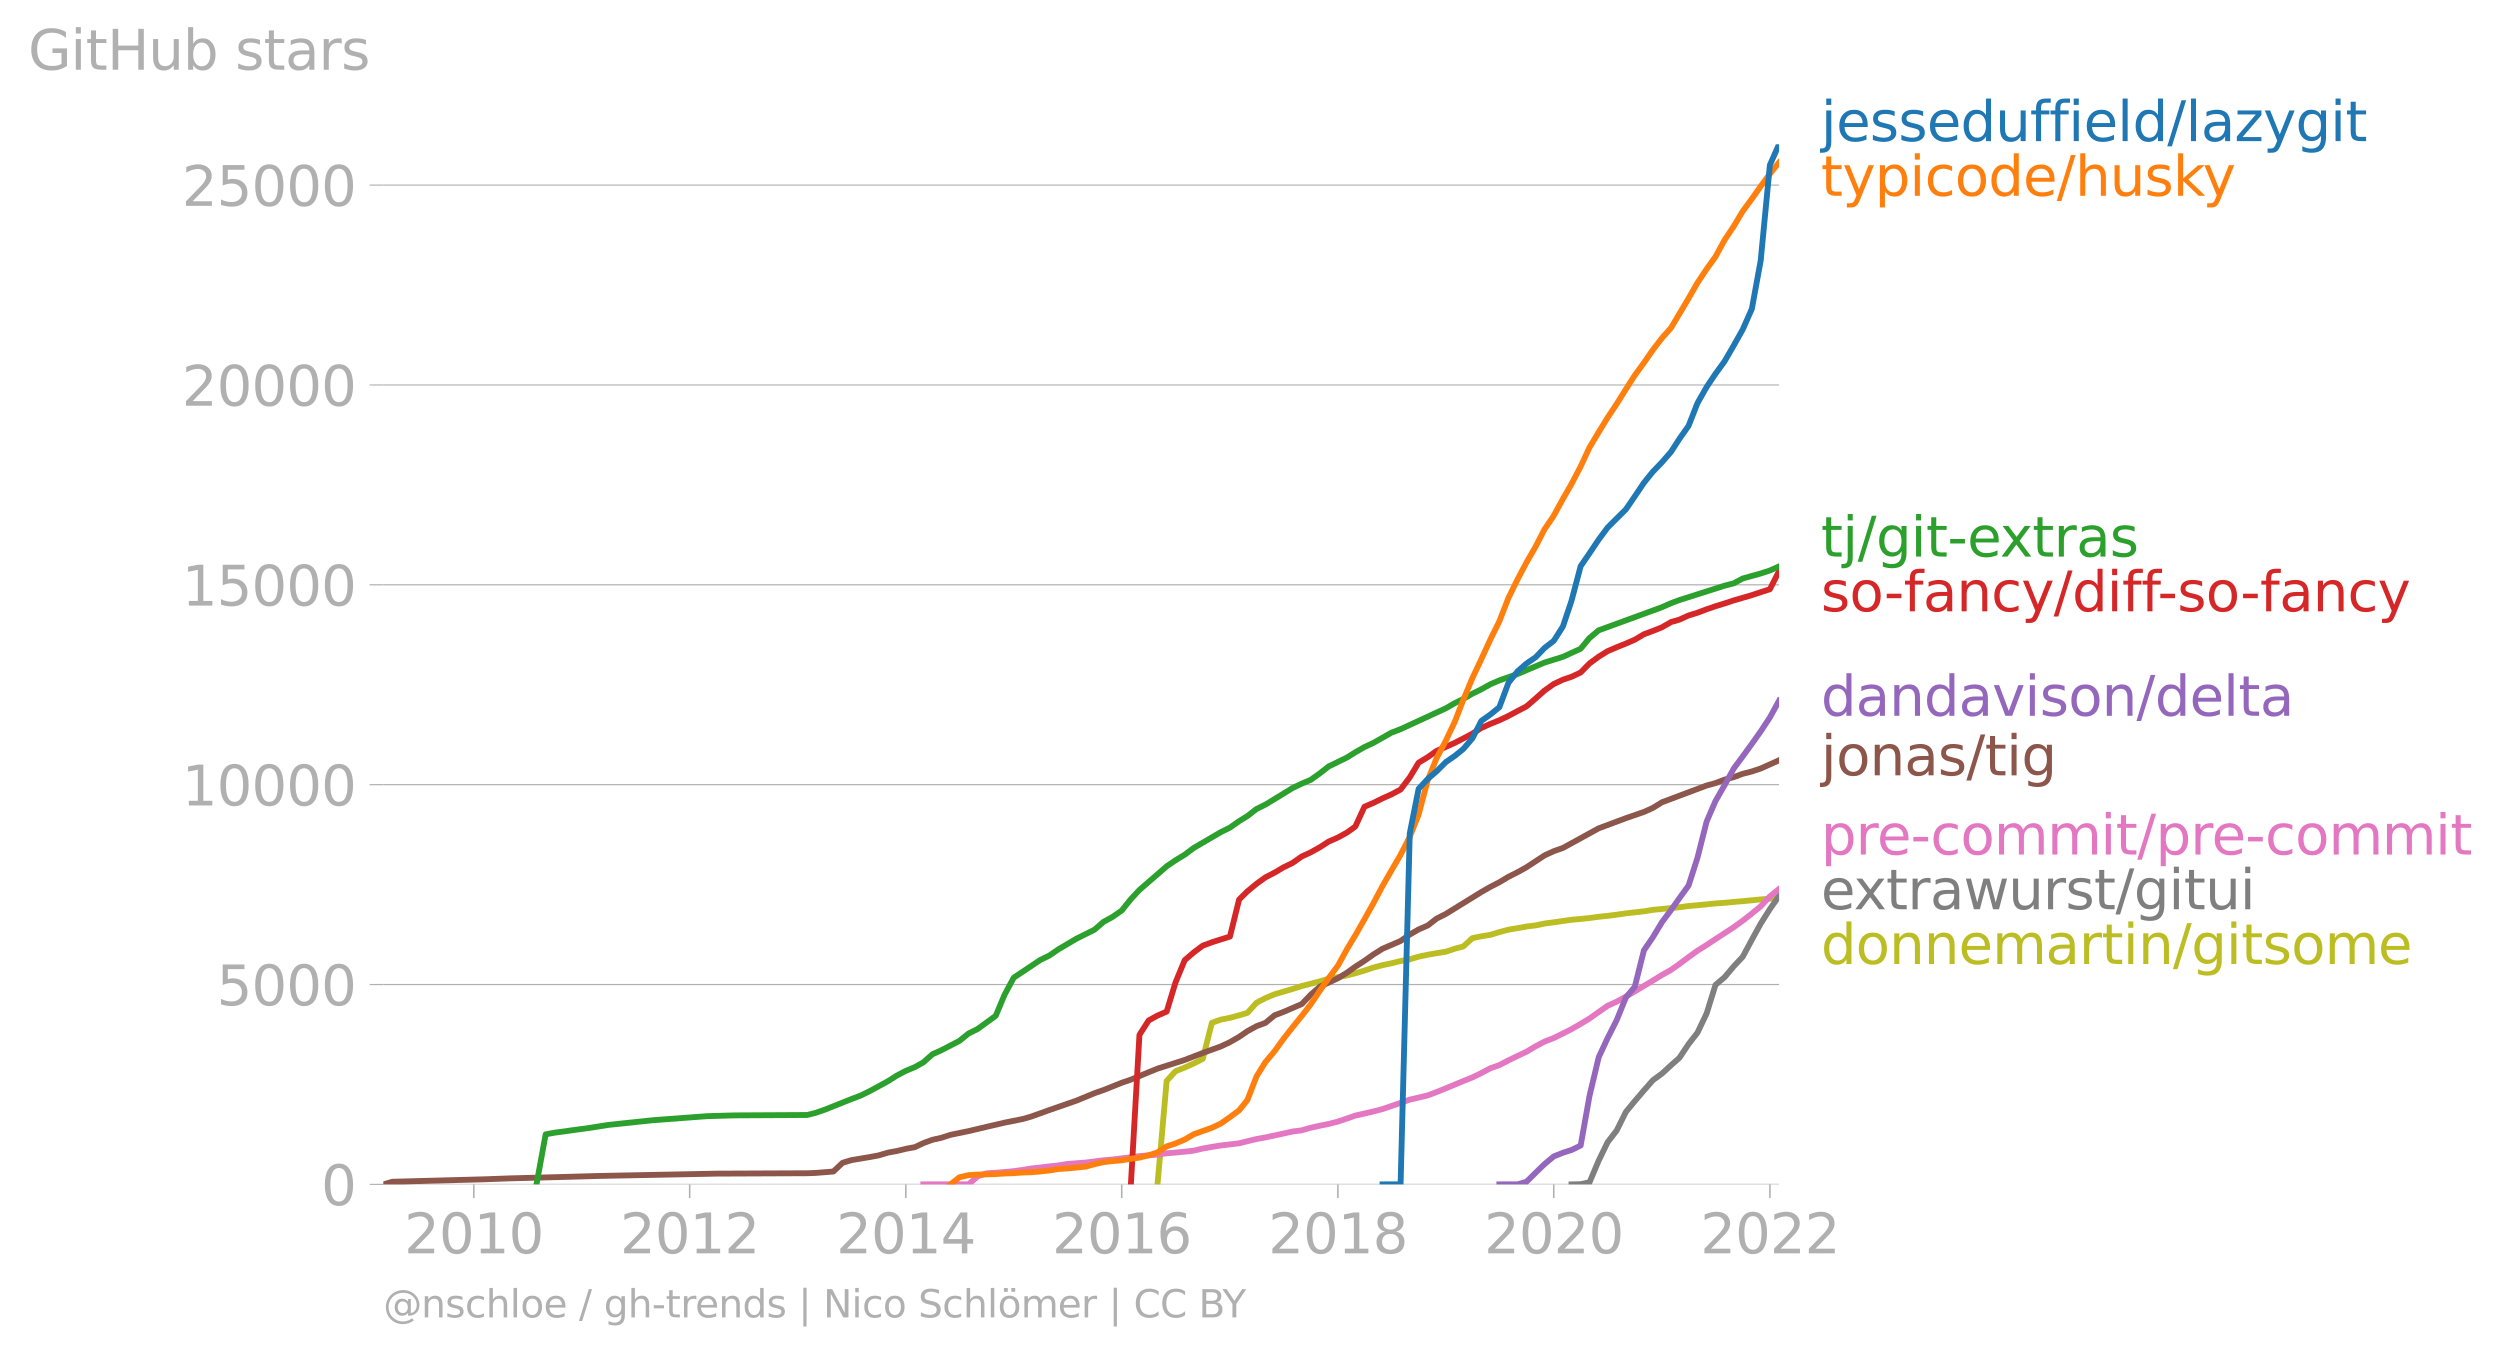<svg xmlns:xlink="http://www.w3.org/1999/xlink" width="852.855" height="462.078" viewBox="0 0 639.641 346.558" xmlns="http://www.w3.org/2000/svg"><defs><style>*{stroke-linejoin:round;stroke-linecap:butt}</style></defs><g id="figure_1"><path d="M0 346.558h639.641V0H0v346.558z" style="fill:none" id="patch_1"/><g id="axes_1"><path d="M98.073 303.031h357.12V36.919H98.073v266.112z" style="fill:none" id="patch_2"/><g id="matplotlib.axis_1"><g id="xtick_1"><g id="line2d_1"><defs><path id="m6254ea6c1c" d="M0 0v3.5" style="stroke:#b0b0b0;stroke-width:.4"/></defs><use xlink:href="#m6254ea6c1c" x="121.225" y="303.031" style="fill:#b0b0b0;stroke:#b0b0b0;stroke-width:.4"/></g><g style="fill:#b0b0b0" transform="matrix(.14 0 0 -.14 103.41 320.669)" id="text_1"><defs><path id="DejaVuSans-32" d="M1228 531h2203V0H469v531q359 372 979 998 621 627 780 809 303 340 423 576 121 236 121 464 0 372-261 606-261 235-680 235-297 0-627-103-329-103-704-313v638q381 153 712 231 332 78 607 78 725 0 1156-363 431-362 431-968 0-288-108-546-107-257-392-607-78-91-497-524-418-433-1181-1211z" transform="scale(.016)"/><path id="DejaVuSans-30" d="M2034 4250q-487 0-733-480-245-479-245-1442 0-959 245-1439 246-480 733-480 491 0 736 480 246 480 246 1439 0 963-246 1442-245 480-736 480zm0 500q785 0 1199-621 414-620 414-1801 0-1178-414-1799Q2819-91 2034-91q-784 0-1198 620-414 621-414 1799 0 1181 414 1801 414 621 1198 621z" transform="scale(.016)"/><path id="DejaVuSans-31" d="M794 531h1031v3560L703 3866v575l1116 225h631V531h1031V0H794v531z" transform="scale(.016)"/></defs><use xlink:href="#DejaVuSans-32"/><use xlink:href="#DejaVuSans-30" x="63.623"/><use xlink:href="#DejaVuSans-31" x="127.246"/><use xlink:href="#DejaVuSans-30" x="190.869"/></g></g><g id="xtick_2"><use xlink:href="#m6254ea6c1c" x="176.458" y="303.031" style="fill:#b0b0b0;stroke:#b0b0b0;stroke-width:.4" id="line2d_2"/><g style="fill:#b0b0b0" transform="matrix(.14 0 0 -.14 158.643 320.669)" id="text_2"><use xlink:href="#DejaVuSans-32"/><use xlink:href="#DejaVuSans-30" x="63.623"/><use xlink:href="#DejaVuSans-31" x="127.246"/><use xlink:href="#DejaVuSans-32" x="190.869"/></g></g><g id="xtick_3"><use xlink:href="#m6254ea6c1c" x="231.766" y="303.031" style="fill:#b0b0b0;stroke:#b0b0b0;stroke-width:.4" id="line2d_3"/><g style="fill:#b0b0b0" transform="matrix(.14 0 0 -.14 213.951 320.669)" id="text_3"><defs><path id="DejaVuSans-34" d="M2419 4116 825 1625h1594v2491zm-166 550h794V1625h666v-525h-666V0h-628v1100H313v609l1940 2957z" transform="scale(.016)"/></defs><use xlink:href="#DejaVuSans-32"/><use xlink:href="#DejaVuSans-30" x="63.623"/><use xlink:href="#DejaVuSans-31" x="127.246"/><use xlink:href="#DejaVuSans-34" x="190.869"/></g></g><g id="xtick_4"><use xlink:href="#m6254ea6c1c" x="286.999" y="303.031" style="fill:#b0b0b0;stroke:#b0b0b0;stroke-width:.4" id="line2d_4"/><g style="fill:#b0b0b0" transform="matrix(.14 0 0 -.14 269.184 320.669)" id="text_4"><defs><path id="DejaVuSans-36" d="M2113 2584q-425 0-674-291-248-290-248-796 0-503 248-796 249-292 674-292t673 292q248 293 248 796 0 506-248 796-248 291-673 291zm1253 1979v-575q-238 112-480 171-242 60-480 60-625 0-955-422-329-422-376-1275 184 272 462 417 279 145 613 145 703 0 1111-427 408-426 408-1160 0-719-425-1154Q2819-91 2113-91q-810 0-1238 620-428 621-428 1799 0 1106 525 1764t1409 658q238 0 480-47t505-140z" transform="scale(.016)"/></defs><use xlink:href="#DejaVuSans-32"/><use xlink:href="#DejaVuSans-30" x="63.623"/><use xlink:href="#DejaVuSans-31" x="127.246"/><use xlink:href="#DejaVuSans-36" x="190.869"/></g></g><g id="xtick_5"><use xlink:href="#m6254ea6c1c" x="342.307" y="303.031" style="fill:#b0b0b0;stroke:#b0b0b0;stroke-width:.4" id="line2d_5"/><g style="fill:#b0b0b0" transform="matrix(.14 0 0 -.14 324.492 320.669)" id="text_5"><defs><path id="DejaVuSans-38" d="M2034 2216q-450 0-708-241-257-241-257-662 0-422 257-663 258-241 708-241t709 242q260 243 260 662 0 421-258 662-257 241-711 241zm-631 268q-406 100-633 378-226 279-226 679 0 559 398 884 399 325 1092 325 697 0 1094-325t397-884q0-400-227-679-226-278-629-378 456-106 710-416 255-309 255-755 0-679-414-1042Q2806-91 2034-91q-771 0-1186 362-414 363-414 1042 0 446 256 755 257 310 713 416zm-231 997q0-362 226-565 227-203 636-203 407 0 636 203 230 203 230 565 0 363-230 566-229 203-636 203-409 0-636-203-226-203-226-566z" transform="scale(.016)"/></defs><use xlink:href="#DejaVuSans-32"/><use xlink:href="#DejaVuSans-30" x="63.623"/><use xlink:href="#DejaVuSans-31" x="127.246"/><use xlink:href="#DejaVuSans-38" x="190.869"/></g></g><g id="xtick_6"><use xlink:href="#m6254ea6c1c" x="397.539" y="303.031" style="fill:#b0b0b0;stroke:#b0b0b0;stroke-width:.4" id="line2d_6"/><g style="fill:#b0b0b0" transform="matrix(.14 0 0 -.14 379.724 320.669)" id="text_6"><use xlink:href="#DejaVuSans-32"/><use xlink:href="#DejaVuSans-30" x="63.623"/><use xlink:href="#DejaVuSans-32" x="127.246"/><use xlink:href="#DejaVuSans-30" x="190.869"/></g></g><g id="xtick_7"><use xlink:href="#m6254ea6c1c" x="452.848" y="303.031" style="fill:#b0b0b0;stroke:#b0b0b0;stroke-width:.4" id="line2d_7"/><g style="fill:#b0b0b0" transform="matrix(.14 0 0 -.14 435.033 320.669)" id="text_7"><use xlink:href="#DejaVuSans-32"/><use xlink:href="#DejaVuSans-30" x="63.623"/><use xlink:href="#DejaVuSans-32" x="127.246"/><use xlink:href="#DejaVuSans-32" x="190.869"/></g></g></g><g id="matplotlib.axis_2"><g id="ytick_1"><path d="M98.073 303.031h357.12" clip-path="url(#p6e84d891be)" style="fill:none;stroke:#b0b0b0;stroke-width:.3;stroke-linecap:square" id="line2d_8"/><g id="line2d_9"><defs><path id="md49cf63c6b" d="M0 0h-3.5" style="stroke:#b0b0b0;stroke-width:.3"/></defs><use xlink:href="#md49cf63c6b" x="98.073" y="303.031" style="fill:#b0b0b0;stroke:#b0b0b0;stroke-width:.3"/></g><use xlink:href="#DejaVuSans-30" style="fill:#b0b0b0" transform="matrix(.14 0 0 -.14 82.166 308.35)" id="text_8"/></g><g id="ytick_2"><path d="M98.073 251.897h357.12" clip-path="url(#p6e84d891be)" style="fill:none;stroke:#b0b0b0;stroke-width:.3;stroke-linecap:square" id="line2d_10"/><use xlink:href="#md49cf63c6b" x="98.073" y="251.897" style="fill:#b0b0b0;stroke:#b0b0b0;stroke-width:.3" id="line2d_11"/><g style="fill:#b0b0b0" transform="matrix(.14 0 0 -.14 55.443 257.216)" id="text_9"><defs><path id="DejaVuSans-35" d="M691 4666h2478v-532H1269V2991q137 47 274 70 138 23 276 23 781 0 1237-428 457-428 457-1159 0-753-469-1171Q2575-91 1722-91q-294 0-599 50Q819 9 494 109v635q281-153 581-228t634-75q541 0 856 284 316 284 316 772 0 487-316 771-315 285-856 285-253 0-505-56-251-56-513-175v2344z" transform="scale(.016)"/></defs><use xlink:href="#DejaVuSans-35"/><use xlink:href="#DejaVuSans-30" x="63.623"/><use xlink:href="#DejaVuSans-30" x="127.246"/><use xlink:href="#DejaVuSans-30" x="190.869"/></g></g><g id="ytick_3"><path d="M98.073 200.763h357.12" clip-path="url(#p6e84d891be)" style="fill:none;stroke:#b0b0b0;stroke-width:.3;stroke-linecap:square" id="line2d_12"/><use xlink:href="#md49cf63c6b" x="98.073" y="200.763" style="fill:#b0b0b0;stroke:#b0b0b0;stroke-width:.3" id="line2d_13"/><g style="fill:#b0b0b0" transform="matrix(.14 0 0 -.14 46.536 206.082)" id="text_10"><use xlink:href="#DejaVuSans-31"/><use xlink:href="#DejaVuSans-30" x="63.623"/><use xlink:href="#DejaVuSans-30" x="127.246"/><use xlink:href="#DejaVuSans-30" x="190.869"/><use xlink:href="#DejaVuSans-30" x="254.492"/></g></g><g id="ytick_4"><path d="M98.073 149.629h357.12" clip-path="url(#p6e84d891be)" style="fill:none;stroke:#b0b0b0;stroke-width:.3;stroke-linecap:square" id="line2d_14"/><use xlink:href="#md49cf63c6b" x="98.073" y="149.629" style="fill:#b0b0b0;stroke:#b0b0b0;stroke-width:.3" id="line2d_15"/><g style="fill:#b0b0b0" transform="matrix(.14 0 0 -.14 46.536 154.948)" id="text_11"><use xlink:href="#DejaVuSans-31"/><use xlink:href="#DejaVuSans-35" x="63.623"/><use xlink:href="#DejaVuSans-30" x="127.246"/><use xlink:href="#DejaVuSans-30" x="190.869"/><use xlink:href="#DejaVuSans-30" x="254.492"/></g></g><g id="ytick_5"><path d="M98.073 98.495h357.12" clip-path="url(#p6e84d891be)" style="fill:none;stroke:#b0b0b0;stroke-width:.3;stroke-linecap:square" id="line2d_16"/><use xlink:href="#md49cf63c6b" x="98.073" y="98.495" style="fill:#b0b0b0;stroke:#b0b0b0;stroke-width:.3" id="line2d_17"/><g style="fill:#b0b0b0" transform="matrix(.14 0 0 -.14 46.536 103.814)" id="text_12"><use xlink:href="#DejaVuSans-32"/><use xlink:href="#DejaVuSans-30" x="63.623"/><use xlink:href="#DejaVuSans-30" x="127.246"/><use xlink:href="#DejaVuSans-30" x="190.869"/><use xlink:href="#DejaVuSans-30" x="254.492"/></g></g><g id="ytick_6"><path d="M98.073 47.36h357.12" clip-path="url(#p6e84d891be)" style="fill:none;stroke:#b0b0b0;stroke-width:.3;stroke-linecap:square" id="line2d_18"/><use xlink:href="#md49cf63c6b" x="98.073" y="47.361" style="fill:#b0b0b0;stroke:#b0b0b0;stroke-width:.3" id="line2d_19"/><g style="fill:#b0b0b0" transform="matrix(.14 0 0 -.14 46.536 52.68)" id="text_13"><use xlink:href="#DejaVuSans-32"/><use xlink:href="#DejaVuSans-35" x="63.623"/><use xlink:href="#DejaVuSans-30" x="127.246"/><use xlink:href="#DejaVuSans-30" x="190.869"/><use xlink:href="#DejaVuSans-30" x="254.492"/></g></g><g style="fill:#b0b0b0" transform="matrix(.14 0 0 -.14 7.2 17.838)" id="text_14"><defs><path id="DejaVuSans-47" d="M3809 666v1253H2778v519h1656V434q-365-259-806-392-440-133-940-133-1094 0-1712 639-617 640-617 1780 0 1144 617 1783 618 639 1712 639 456 0 867-113 411-112 758-331v-672q-350 297-744 447t-828 150q-857 0-1287-478-429-478-429-1425 0-944 429-1422 430-478 1287-478 334 0 596 58 263 58 472 180z" transform="scale(.016)"/><path id="DejaVuSans-69" d="M603 3500h575V0H603v3500zm0 1363h575v-729H603v729z" transform="scale(.016)"/><path id="DejaVuSans-74" d="M1172 4494v-994h1184v-447H1172V1153q0-428 117-550t477-122h590V0h-590q-666 0-919 248-253 249-253 905v1900H172v447h422v994h578z" transform="scale(.016)"/><path id="DejaVuSans-48" d="M628 4666h631V2753h2294v1913h631V0h-631v2222H1259V0H628v4666z" transform="scale(.016)"/><path id="DejaVuSans-75" d="M544 1381v2119h575V1403q0-497 193-746 194-248 582-248 465 0 735 297 271 297 271 810v1984h575V0h-575v538q-209-319-486-474-276-155-642-155-603 0-916 375-312 375-312 1097zm1447 2203z" transform="scale(.016)"/><path id="DejaVuSans-62" d="M3116 1747q0 634-261 995t-717 361q-457 0-718-361t-261-995q0-634 261-995t718-361q456 0 717 361t261 995zM1159 2969q182 312 458 463 277 152 661 152 638 0 1036-506 399-506 399-1331T3314 415Q2916-91 2278-91q-384 0-661 152-276 152-458 464V0H581v4863h578V2969z" transform="scale(.016)"/><path id="DejaVuSans-73" d="M2834 3397v-544q-243 125-506 187-262 63-544 63-428 0-642-131t-214-394q0-200 153-314t616-217l197-44q612-131 870-370t258-667q0-488-386-773Q2250-91 1575-91q-281 0-586 55T347 128v594q319-166 628-249 309-82 613-82 406 0 624 139 219 139 219 392 0 234-158 359-157 125-692 241l-200 47q-534 112-772 345-237 233-237 639 0 494 350 762 350 269 994 269 318 0 599-47 282-46 519-140z" transform="scale(.016)"/><path id="DejaVuSans-61" d="M2194 1759q-697 0-966-159t-269-544q0-306 202-486 202-179 548-179 479 0 768 339t289 901v128h-572zm1147 238V0h-575v531q-197-318-491-470T1556-91q-537 0-855 302-317 302-317 808 0 590 395 890 396 300 1180 300h807v57q0 397-261 614t-733 217q-300 0-585-72-284-72-546-216v532q315 122 612 182 297 61 578 61 760 0 1135-394 375-393 375-1193z" transform="scale(.016)"/><path id="DejaVuSans-72" d="M2631 2963q-97 56-211 82-114 27-251 27-488 0-749-317t-261-911V0H581v3500h578v-544q182 319 472 473 291 155 707 155 59 0 131-8 72-7 159-23l3-590z" transform="scale(.016)"/></defs><use xlink:href="#DejaVuSans-47"/><use xlink:href="#DejaVuSans-69" x="77.49"/><use xlink:href="#DejaVuSans-74" x="105.273"/><use xlink:href="#DejaVuSans-48" x="144.482"/><use xlink:href="#DejaVuSans-75" x="219.678"/><use xlink:href="#DejaVuSans-62" x="283.057"/><use xlink:href="#DejaVuSans-20" x="346.533"/><use xlink:href="#DejaVuSans-73" x="378.32"/><use xlink:href="#DejaVuSans-74" x="430.42"/><use xlink:href="#DejaVuSans-61" x="469.629"/><use xlink:href="#DejaVuSans-72" x="530.908"/><use xlink:href="#DejaVuSans-73" x="572.021"/></g></g><path d="m296.154 303.031 2.345-26.477 2.27-2.475 2.345-.941 2.346-1.053 2.27-1.166 2.345-9.225 2.27-.818 2.346-.45 2.345-.654 2.119-.614 2.345-2.608 2.27-1.176 2.345-.982 2.27-.675 2.346-.685 2.345-.757 2.27-.572 2.346-.624 2.27-.665 2.345-.409 2.345-.44 2.119-.552 2.345-.685 2.27-.777 2.346-.614 2.27-.47 2.345-.583 2.346-.43 2.27-.685 2.345-.501 2.27-.4 2.345-.367 2.346-.788 2.118-.552 2.346-2.137 2.27-.47 2.345-.38 2.27-.695 2.345-.624 2.346-.398 2.27-.41 2.345-.286 2.27-.48 2.345-.307 2.346-.348 2.194-.297 2.346-.225 2.27-.225 2.345-.327 2.27-.235 2.345-.297 2.346-.337 2.27-.266 2.345-.256 2.27-.378 2.345-.225 2.346-.245 2.118-.195 2.346-.317 2.27-.194 2.345-.235 2.27-.236 2.345-.153 2.346-.235 2.27-.184 2.345-.225 2.27-.225 2.346-.205 2.345-.266" clip-path="url(#p6e84d891be)" style="fill:none;stroke:#bcbd22;stroke-width:1.5;stroke-linecap:square" id="line2d_20"/><path d="m402.08 303.031 2.345-.051 2.27-.491 2.345-5.553 2.27-4.674 2.345-3.047 2.346-4.735 2.27-2.751 2.345-2.741 2.27-2.588 2.345-1.718 2.346-2.158 2.118-1.871 2.346-3.528 2.27-2.905 2.345-4.919 2.27-7.312 2.345-1.974 2.346-2.802 2.27-2.403 2.345-4.377 2.27-4.132 2.346-3.712 2.345-3.365" clip-path="url(#p6e84d891be)" style="fill:none;stroke:#7f7f7f;stroke-width:1.5;stroke-linecap:square" id="line2d_21"/><path d="m236.23 303.031 2.346-.01h9.23l2.346-2.046 2.27-.777 2.345-.143 2.27-.184 2.345-.225 2.346-.327 2.118-.348 2.346-.266 2.27-.276 2.345-.246 2.27-.378 2.346-.184 2.345-.174 2.27-.286 2.345-.307 2.27-.184 2.346-.307 2.345-.266 2.194-.307 2.346-.184 2.27-.194 2.345-.337 2.27-.185 2.345-.225 2.346-.276 2.27-.531 2.345-.42 2.27-.358 2.346-.286 2.345-.276 2.119-.532 2.345-.562 2.27-.41 2.345-.5 2.27-.492 2.346-.531 2.345-.297 2.27-.654 2.346-.522 2.27-.46 2.345-.604 2.345-.787 2.119-.747 2.345-.521 2.27-.532 2.346-.614 2.27-.777 2.345-.797 2.346-.84 2.27-.52 2.345-.563 2.27-.86 2.345-.95 2.346-.972 2.118-.88 2.346-.94 2.27-1.105 2.345-1.247 2.27-.788 2.345-1.227 2.346-1.135 2.27-1.074 2.345-1.39 2.27-1.197 2.345-.91 2.346-1.156 2.194-1.115 2.346-1.34 2.27-1.38 2.345-1.657 2.27-1.585 2.345-1.074 2.346-1.289 2.27-1.319 2.345-1.411 2.27-1.35 2.345-1.452 2.346-1.31 2.118-1.503 2.346-1.748 2.27-1.637 2.345-1.472 2.27-1.504 2.345-1.524 2.346-1.534 2.27-1.636 2.345-1.84 2.27-1.852 2.346-2.536 2.345-1.902" clip-path="url(#p6e84d891be)" style="fill:none;stroke:#e377c2;stroke-width:1.5;stroke-linecap:square" id="line2d_22"/><g style="fill:#1f77b4" transform="matrix(.14 0 0 -.14 465.907 36.104)" id="text_15"><defs><path id="DejaVuSans-6a" d="M603 3500h575V-63q0-668-255-968-254-300-820-300h-219v487H38q328 0 446 152Q603-541 603-63v3563zm0 1363h575v-729H603v729z" transform="scale(.016)"/><path id="DejaVuSans-65" d="M3597 1894v-281H953q38-594 358-905t892-311q331 0 642 81t618 244V178Q3153 47 2828-22t-659-69q-838 0-1327 487-489 488-489 1320 0 859 464 1363 464 505 1252 505 706 0 1117-455 411-454 411-1235zm-575 169q-6 471-264 752-258 282-683 282-481 0-770-272t-333-766l2050 4z" transform="scale(.016)"/><path id="DejaVuSans-64" d="M2906 2969v1894h575V0h-575v525q-181-312-458-464-276-152-664-152-634 0-1033 506-398 507-398 1332t398 1331q399 506 1033 506 388 0 664-152 277-151 458-463zM947 1747q0-634 261-995t717-361q456 0 718 361 263 361 263 995t-263 995q-262 361-718 361t-717-361q-261-361-261-995z" transform="scale(.016)"/><path id="DejaVuSans-66" d="M2375 4863v-479h-550q-309 0-430-125-120-125-120-450v-309h947v-447h-947V0H697v3053H147v447h550v244q0 584 272 851 272 268 862 268h544z" transform="scale(.016)"/><path id="DejaVuSans-6c" d="M603 4863h575V0H603v4863z" transform="scale(.016)"/><path id="DejaVuSans-2f" d="M1625 4666h531L531-594H0l1625 5260z" transform="scale(.016)"/><path id="DejaVuSans-7a" d="M353 3500h2731v-525L922 459h2162V0H275v525l2163 2516H353v459z" transform="scale(.016)"/><path id="DejaVuSans-79" d="M2059-325q-243-625-475-815-231-191-618-191H506v481h338q237 0 368 113 132 112 291 531l103 262L191 3500h609L1894 763l1094 2737h609L2059-325z" transform="scale(.016)"/><path id="DejaVuSans-67" d="M2906 1791q0 625-258 968-257 344-723 344-462 0-720-344-258-343-258-968 0-622 258-966t720-344q466 0 723 344 258 344 258 966zm575-1357q0-893-397-1329-396-436-1215-436-303 0-572 45t-522 139v559q253-137 500-202 247-66 503-66 566 0 847 295t281 892v285q-178-310-456-463T1784 0Q1141 0 747 490 353 981 353 1791q0 812 394 1302 394 491 1037 491 388 0 666-153t456-462v531h575V434z" transform="scale(.016)"/></defs><use xlink:href="#DejaVuSans-6a"/><use xlink:href="#DejaVuSans-65" x="27.783"/><use xlink:href="#DejaVuSans-73" x="89.307"/><use xlink:href="#DejaVuSans-73" x="141.406"/><use xlink:href="#DejaVuSans-65" x="193.506"/><use xlink:href="#DejaVuSans-64" x="255.029"/><use xlink:href="#DejaVuSans-75" x="318.506"/><use xlink:href="#DejaVuSans-66" x="381.885"/><use xlink:href="#DejaVuSans-66" x="417.09"/><use xlink:href="#DejaVuSans-69" x="452.295"/><use xlink:href="#DejaVuSans-65" x="480.078"/><use xlink:href="#DejaVuSans-6c" x="541.602"/><use xlink:href="#DejaVuSans-64" x="569.385"/><use xlink:href="#DejaVuSans-2f" x="632.861"/><use xlink:href="#DejaVuSans-6c" x="666.553"/><use xlink:href="#DejaVuSans-61" x="694.336"/><use xlink:href="#DejaVuSans-7a" x="755.615"/><use xlink:href="#DejaVuSans-79" x="808.105"/><use xlink:href="#DejaVuSans-67" x="867.285"/><use xlink:href="#DejaVuSans-69" x="930.762"/><use xlink:href="#DejaVuSans-74" x="958.545"/></g><g style="fill:#ff7f0e" transform="matrix(.14 0 0 -.14 465.907 50.104)" id="text_16"><defs><path id="DejaVuSans-70" d="M1159 525v-1856H581v4831h578v-531q182 312 458 463 277 152 661 152 638 0 1036-506 399-506 399-1331T3314 415Q2916-91 2278-91q-384 0-661 152-276 152-458 464zm1957 1222q0 634-261 995t-717 361q-457 0-718-361t-261-995q0-634 261-995t718-361q456 0 717 361t261 995z" transform="scale(.016)"/><path id="DejaVuSans-63" d="M3122 3366v-538q-244 135-489 202t-495 67q-560 0-870-355-309-354-309-995t309-996q310-354 870-354 250 0 495 67t489 202V134Q2881 22 2623-34q-257-57-548-57-791 0-1257 497-465 497-465 1341 0 856 470 1346 471 491 1290 491 265 0 518-55 253-54 491-163z" transform="scale(.016)"/><path id="DejaVuSans-6f" d="M1959 3097q-462 0-731-361t-269-989q0-628 267-989 268-361 733-361 460 0 728 362 269 363 269 988 0 622-269 986-268 364-728 364zm0 487q750 0 1178-488 429-487 429-1349 0-859-429-1349Q2709-91 1959-91q-753 0-1180 489-426 490-426 1349 0 862 426 1349 427 488 1180 488z" transform="scale(.016)"/><path id="DejaVuSans-68" d="M3513 2113V0h-575v2094q0 497-194 743-194 247-581 247-466 0-735-297-269-296-269-809V0H581v4863h578V2956q207 316 486 472 280 156 646 156 603 0 912-373 310-373 310-1098z" transform="scale(.016)"/><path id="DejaVuSans-6b" d="M581 4863h578V1991l1716 1509h734L1753 1863 3688 0h-750L1159 1709V0H581v4863z" transform="scale(.016)"/></defs><use xlink:href="#DejaVuSans-74"/><use xlink:href="#DejaVuSans-79" x="39.209"/><use xlink:href="#DejaVuSans-70" x="98.389"/><use xlink:href="#DejaVuSans-69" x="161.865"/><use xlink:href="#DejaVuSans-63" x="189.648"/><use xlink:href="#DejaVuSans-6f" x="244.629"/><use xlink:href="#DejaVuSans-64" x="305.811"/><use xlink:href="#DejaVuSans-65" x="369.287"/><use xlink:href="#DejaVuSans-2f" x="430.811"/><use xlink:href="#DejaVuSans-68" x="464.502"/><use xlink:href="#DejaVuSans-75" x="527.881"/><use xlink:href="#DejaVuSans-73" x="591.26"/><use xlink:href="#DejaVuSans-6b" x="643.359"/><use xlink:href="#DejaVuSans-79" x="697.645"/></g><g style="fill:#2ca02c" transform="matrix(.14 0 0 -.14 465.907 142.406)" id="text_17"><defs><path id="DejaVuSans-2d" d="M313 2009h1684v-512H313v512z" transform="scale(.016)"/><path id="DejaVuSans-78" d="M3513 3500 2247 1797 3578 0h-678L1881 1375 863 0H184l1360 1831L300 3500h678l928-1247 928 1247h679z" transform="scale(.016)"/></defs><use xlink:href="#DejaVuSans-74"/><use xlink:href="#DejaVuSans-6a" x="39.209"/><use xlink:href="#DejaVuSans-2f" x="66.992"/><use xlink:href="#DejaVuSans-67" x="100.684"/><use xlink:href="#DejaVuSans-69" x="164.16"/><use xlink:href="#DejaVuSans-74" x="191.943"/><use xlink:href="#DejaVuSans-2d" x="231.152"/><use xlink:href="#DejaVuSans-65" x="267.236"/><use xlink:href="#DejaVuSans-78" x="327.01"/><use xlink:href="#DejaVuSans-74" x="386.189"/><use xlink:href="#DejaVuSans-72" x="425.398"/><use xlink:href="#DejaVuSans-61" x="466.512"/><use xlink:href="#DejaVuSans-73" x="527.791"/></g><g style="fill:#d62728" transform="matrix(.14 0 0 -.14 465.907 156.406)" id="text_18"><defs><path id="DejaVuSans-6e" d="M3513 2113V0h-575v2094q0 497-194 743-194 247-581 247-466 0-735-297-269-296-269-809V0H581v3500h578v-544q207 316 486 472 280 156 646 156 603 0 912-373 310-373 310-1098z" transform="scale(.016)"/></defs><use xlink:href="#DejaVuSans-73"/><use xlink:href="#DejaVuSans-6f" x="52.1"/><use xlink:href="#DejaVuSans-2d" x="115.156"/><use xlink:href="#DejaVuSans-66" x="151.24"/><use xlink:href="#DejaVuSans-61" x="186.445"/><use xlink:href="#DejaVuSans-6e" x="247.725"/><use xlink:href="#DejaVuSans-63" x="311.104"/><use xlink:href="#DejaVuSans-79" x="366.084"/><use xlink:href="#DejaVuSans-2f" x="425.264"/><use xlink:href="#DejaVuSans-64" x="458.955"/><use xlink:href="#DejaVuSans-69" x="522.432"/><use xlink:href="#DejaVuSans-66" x="550.215"/><use xlink:href="#DejaVuSans-66" x="585.42"/><use xlink:href="#DejaVuSans-2d" x="615.125"/><use xlink:href="#DejaVuSans-73" x="651.209"/><use xlink:href="#DejaVuSans-6f" x="703.309"/><use xlink:href="#DejaVuSans-2d" x="766.365"/><use xlink:href="#DejaVuSans-66" x="802.449"/><use xlink:href="#DejaVuSans-61" x="837.654"/><use xlink:href="#DejaVuSans-6e" x="898.934"/><use xlink:href="#DejaVuSans-63" x="962.313"/><use xlink:href="#DejaVuSans-79" x="1017.293"/></g><g style="fill:#9467bd" transform="matrix(.14 0 0 -.14 465.907 183.14)" id="text_19"><defs><path id="DejaVuSans-76" d="M191 3500h609L1894 563l1094 2937h609L2284 0h-781L191 3500z" transform="scale(.016)"/></defs><use xlink:href="#DejaVuSans-64"/><use xlink:href="#DejaVuSans-61" x="63.477"/><use xlink:href="#DejaVuSans-6e" x="124.756"/><use xlink:href="#DejaVuSans-64" x="188.135"/><use xlink:href="#DejaVuSans-61" x="251.611"/><use xlink:href="#DejaVuSans-76" x="312.891"/><use xlink:href="#DejaVuSans-69" x="372.07"/><use xlink:href="#DejaVuSans-73" x="399.854"/><use xlink:href="#DejaVuSans-6f" x="451.953"/><use xlink:href="#DejaVuSans-6e" x="513.135"/><use xlink:href="#DejaVuSans-2f" x="576.514"/><use xlink:href="#DejaVuSans-64" x="610.205"/><use xlink:href="#DejaVuSans-65" x="673.682"/><use xlink:href="#DejaVuSans-6c" x="735.205"/><use xlink:href="#DejaVuSans-74" x="762.988"/><use xlink:href="#DejaVuSans-61" x="802.197"/></g><g style="fill:#8c564b" transform="matrix(.14 0 0 -.14 465.907 198.377)" id="text_20"><use xlink:href="#DejaVuSans-6a"/><use xlink:href="#DejaVuSans-6f" x="27.783"/><use xlink:href="#DejaVuSans-6e" x="88.965"/><use xlink:href="#DejaVuSans-61" x="152.344"/><use xlink:href="#DejaVuSans-73" x="213.623"/><use xlink:href="#DejaVuSans-2f" x="265.723"/><use xlink:href="#DejaVuSans-74" x="299.414"/><use xlink:href="#DejaVuSans-69" x="338.623"/><use xlink:href="#DejaVuSans-67" x="366.406"/></g><g style="fill:#e377c2" transform="matrix(.14 0 0 -.14 465.907 218.637)" id="text_21"><defs><path id="DejaVuSans-6d" d="M3328 2828q216 388 516 572t706 184q547 0 844-383 297-382 297-1088V0h-578v2094q0 503-179 746-178 244-543 244-447 0-707-297-259-296-259-809V0h-578v2094q0 506-178 748t-550 242q-441 0-701-298-259-298-259-808V0H581v3500h578v-544q197 322 472 475t653 153q382 0 649-194 267-193 395-562z" transform="scale(.016)"/></defs><use xlink:href="#DejaVuSans-70"/><use xlink:href="#DejaVuSans-72" x="63.477"/><use xlink:href="#DejaVuSans-65" x="102.34"/><use xlink:href="#DejaVuSans-2d" x="163.863"/><use xlink:href="#DejaVuSans-63" x="199.947"/><use xlink:href="#DejaVuSans-6f" x="254.928"/><use xlink:href="#DejaVuSans-6d" x="316.109"/><use xlink:href="#DejaVuSans-6d" x="413.521"/><use xlink:href="#DejaVuSans-69" x="510.934"/><use xlink:href="#DejaVuSans-74" x="538.717"/><use xlink:href="#DejaVuSans-2f" x="577.926"/><use xlink:href="#DejaVuSans-70" x="611.617"/><use xlink:href="#DejaVuSans-72" x="675.094"/><use xlink:href="#DejaVuSans-65" x="713.957"/><use xlink:href="#DejaVuSans-2d" x="775.48"/><use xlink:href="#DejaVuSans-63" x="811.564"/><use xlink:href="#DejaVuSans-6f" x="866.545"/><use xlink:href="#DejaVuSans-6d" x="927.727"/><use xlink:href="#DejaVuSans-6d" x="1025.139"/><use xlink:href="#DejaVuSans-69" x="1122.551"/><use xlink:href="#DejaVuSans-74" x="1150.334"/></g><g style="fill:#7f7f7f" transform="matrix(.14 0 0 -.14 465.907 232.637)" id="text_22"><defs><path id="DejaVuSans-77" d="M269 3500h575l719-2731 715 2731h678l719-2731 716 2731h575L4050 0h-678l-753 2869L1863 0h-679L269 3500z" transform="scale(.016)"/></defs><use xlink:href="#DejaVuSans-65"/><use xlink:href="#DejaVuSans-78" x="59.773"/><use xlink:href="#DejaVuSans-74" x="118.953"/><use xlink:href="#DejaVuSans-72" x="158.162"/><use xlink:href="#DejaVuSans-61" x="199.275"/><use xlink:href="#DejaVuSans-77" x="260.555"/><use xlink:href="#DejaVuSans-75" x="342.342"/><use xlink:href="#DejaVuSans-72" x="405.721"/><use xlink:href="#DejaVuSans-73" x="446.834"/><use xlink:href="#DejaVuSans-74" x="498.934"/><use xlink:href="#DejaVuSans-2f" x="538.143"/><use xlink:href="#DejaVuSans-67" x="571.834"/><use xlink:href="#DejaVuSans-69" x="635.311"/><use xlink:href="#DejaVuSans-74" x="663.094"/><use xlink:href="#DejaVuSans-75" x="702.303"/><use xlink:href="#DejaVuSans-69" x="765.682"/></g><g style="fill:#bcbd22" transform="matrix(.14 0 0 -.14 465.907 246.637)" id="text_23"><use xlink:href="#DejaVuSans-64"/><use xlink:href="#DejaVuSans-6f" x="63.477"/><use xlink:href="#DejaVuSans-6e" x="124.658"/><use xlink:href="#DejaVuSans-6e" x="188.037"/><use xlink:href="#DejaVuSans-65" x="251.416"/><use xlink:href="#DejaVuSans-6d" x="312.939"/><use xlink:href="#DejaVuSans-61" x="410.352"/><use xlink:href="#DejaVuSans-72" x="471.631"/><use xlink:href="#DejaVuSans-74" x="512.744"/><use xlink:href="#DejaVuSans-69" x="551.953"/><use xlink:href="#DejaVuSans-6e" x="579.736"/><use xlink:href="#DejaVuSans-2f" x="643.115"/><use xlink:href="#DejaVuSans-67" x="676.807"/><use xlink:href="#DejaVuSans-69" x="740.283"/><use xlink:href="#DejaVuSans-74" x="768.066"/><use xlink:href="#DejaVuSans-73" x="807.275"/><use xlink:href="#DejaVuSans-6f" x="859.375"/><use xlink:href="#DejaVuSans-6d" x="920.557"/><use xlink:href="#DejaVuSans-65" x="1017.969"/></g><g style="fill:#b0b0b0" transform="matrix(.097 0 0 -.097 98.073 337.067)" id="text_24"><defs><path id="DejaVuSans-40" d="M2381 1678q0-447 222-702 222-254 610-254 384 0 604 256 221 256 221 700 0 438-225 695-225 258-607 258-378 0-602-256-223-256-223-697zm1703-934q-187-241-429-355t-564-114q-538 0-874 389t-336 1014q0 625 337 1015 338 391 873 391 322 0 565-117 244-117 428-354v409h447V722q457 69 714 417 258 349 258 902 0 334-99 628-98 294-298 544-325 409-792 626t-1017 217q-384 0-738-102-353-101-653-301-490-319-767-836-276-517-276-1120 0-497 179-932 180-434 521-765 328-325 759-495 431-171 922-171 403 0 792 136t714 389l281-347q-390-303-851-464t-936-161q-578 0-1091 205-512 205-912 595Q841 78 631 592q-209 514-209 1105 0 569 212 1084 213 516 607 907 403 396 931 607t1119 211q662 0 1229-272 568-271 952-771 234-307 357-666 124-359 124-744 0-822-497-1297T4084 263v481z" transform="scale(.016)"/><path id="DejaVuSans-7c" d="M1344 4891v-6400H813v6400h531z" transform="scale(.016)"/><path id="DejaVuSans-4e" d="M628 4666h850L3547 763v3903h612V0h-850L1241 3903V0H628v4666z" transform="scale(.016)"/><path id="DejaVuSans-53" d="M3425 4513v-616q-359 172-678 256-319 85-616 85-515 0-795-200t-280-569q0-310 186-468 186-157 705-254l381-78q706-135 1042-474t336-907q0-679-455-1029Q2797-91 1919-91q-331 0-705 75-373 75-773 222v650q384-215 753-325 369-109 725-109 540 0 834 212 294 213 294 607 0 343-211 537t-692 291l-385 75q-706 140-1022 440-315 300-315 835 0 619 436 975t1201 356q329 0 669-60 341-59 697-177z" transform="scale(.016)"/><path id="DejaVuSans-f6" d="M1959 3097q-462 0-731-361t-269-989q0-628 267-989 268-361 733-361 460 0 728 362 269 363 269 988 0 622-269 986-268 364-728 364zm0 487q750 0 1178-488 429-487 429-1349 0-859-429-1349Q2709-91 1959-91q-753 0-1180 489-426 490-426 1349 0 862 426 1349 427 488 1180 488zm295 1266h634v-631h-634v631zm-1222 0h634v-631h-634v631z" transform="scale(.016)"/><path id="DejaVuSans-43" d="M4122 4306v-665q-319 297-680 443-361 147-767 147-800 0-1225-489t-425-1414q0-922 425-1411t1225-489q406 0 767 147t680 444V359q-331-225-702-338-370-112-782-112-1060 0-1670 648-609 649-609 1771 0 1125 609 1773 610 649 1670 649 418 0 788-111 371-111 696-333z" transform="scale(.016)"/><path id="DejaVuSans-42" d="M1259 2228V519h1013q509 0 754 211 246 211 246 645 0 438-246 645-245 208-754 208H1259zm0 1919V2741h935q462 0 688 173 227 174 227 530 0 353-227 528-226 175-688 175h-935zm-631 519h1613q722 0 1112-300 391-300 391-853 0-429-200-682t-588-315q466-100 724-418 258-317 258-792 0-625-425-966Q3088 0 2303 0H628v4666z" transform="scale(.016)"/><path id="DejaVuSans-59" d="M-13 4666h679l1293-1919 1285 1919h678L2272 2222V0h-634v2222L-13 4666z" transform="scale(.016)"/></defs><use xlink:href="#DejaVuSans-40"/><use xlink:href="#DejaVuSans-6e" x="100"/><use xlink:href="#DejaVuSans-73" x="163.379"/><use xlink:href="#DejaVuSans-63" x="215.479"/><use xlink:href="#DejaVuSans-68" x="270.459"/><use xlink:href="#DejaVuSans-6c" x="333.838"/><use xlink:href="#DejaVuSans-6f" x="361.621"/><use xlink:href="#DejaVuSans-65" x="422.803"/><use xlink:href="#DejaVuSans-20" x="484.326"/><use xlink:href="#DejaVuSans-2f" x="516.113"/><use xlink:href="#DejaVuSans-20" x="549.805"/><use xlink:href="#DejaVuSans-67" x="581.592"/><use xlink:href="#DejaVuSans-68" x="645.068"/><use xlink:href="#DejaVuSans-2d" x="708.447"/><use xlink:href="#DejaVuSans-74" x="744.531"/><use xlink:href="#DejaVuSans-72" x="783.74"/><use xlink:href="#DejaVuSans-65" x="822.604"/><use xlink:href="#DejaVuSans-6e" x="884.127"/><use xlink:href="#DejaVuSans-64" x="947.506"/><use xlink:href="#DejaVuSans-73" x="1010.982"/><use xlink:href="#DejaVuSans-20" x="1063.082"/><use xlink:href="#DejaVuSans-7c" x="1094.869"/><use xlink:href="#DejaVuSans-20" x="1128.561"/><use xlink:href="#DejaVuSans-4e" x="1160.348"/><use xlink:href="#DejaVuSans-69" x="1235.152"/><use xlink:href="#DejaVuSans-63" x="1262.936"/><use xlink:href="#DejaVuSans-6f" x="1317.916"/><use xlink:href="#DejaVuSans-20" x="1379.098"/><use xlink:href="#DejaVuSans-53" x="1410.885"/><use xlink:href="#DejaVuSans-63" x="1474.361"/><use xlink:href="#DejaVuSans-68" x="1529.342"/><use xlink:href="#DejaVuSans-6c" x="1592.721"/><use xlink:href="#DejaVuSans-f6" x="1620.504"/><use xlink:href="#DejaVuSans-6d" x="1681.686"/><use xlink:href="#DejaVuSans-65" x="1779.098"/><use xlink:href="#DejaVuSans-72" x="1840.621"/><use xlink:href="#DejaVuSans-20" x="1881.734"/><use xlink:href="#DejaVuSans-7c" x="1913.521"/><use xlink:href="#DejaVuSans-20" x="1947.213"/><use xlink:href="#DejaVuSans-43" x="1979"/><use xlink:href="#DejaVuSans-43" x="2048.824"/><use xlink:href="#DejaVuSans-20" x="2118.648"/><use xlink:href="#DejaVuSans-42" x="2150.436"/><use xlink:href="#DejaVuSans-59" x="2213.539"/></g><path d="m98.073 303.031 2.346-.675 23.152-.614 6.734-.245 11.576-.307 11.425-.317 30.037-.593 23.152-.102 2.119-.072 4.615-.368 2.346-2.23 2.27-.685 4.69-.787 2.27-.42 2.346-.705 2.27-.41 2.345-.572 2.346-.44 2.118-1.012 2.346-.86 2.27-.51 2.345-.757 4.615-.951 4.616-1.095 4.615-1.073 4.69-.941 2.12-.614 4.615-1.657 6.96-2.423 4.616-1.903 2.345-.818 4.616-1.85 2.345-.798 4.54-1.892 2.27-.92 6.96-2.23 4.616-1.78 4.615-1.667 2.346-1.104 2.345-1.35 2.119-1.452 2.345-1.289 2.27-.839 2.345-1.943 2.27-.859 4.691-2.025 2.27-2.362 2.346-2.066 4.615-2.158 2.345-1.442 2.119-1.523 2.345-1.504 2.27-1.616 2.346-1.472 4.615-1.984 2.346-1.647 2.27-1.299 2.345-1.022 2.27-1.76 2.345-1.186 9.08-5.604 2.345-1.34 2.27-1.166 2.345-1.4 2.346-1.177 2.27-1.268 4.615-3.027 2.345-1.074 2.346-.828 9.155-5.021 6.96-2.598 4.616-1.595 2.27-1.023 2.345-1.452 11.425-4.285 2.27-.624 2.345-.89 2.346-.644 2.27-.839 2.345-.603 2.27-.757 4.691-2.107h0" clip-path="url(#p6e84d891be)" style="fill:none;stroke:#8c564b;stroke-width:1.5;stroke-linecap:square" id="line2d_23"/><path d="m383.618 303.031 2.345-.02h2.346l2.27-.655 2.345-2.332 2.27-2.198 2.345-1.954 2.346-.94 2.194-.696 2.346-1.145 2.27-12.723 2.345-9.858 2.27-4.878 2.345-4.643 2.346-5.8 2.27-2.699 2.345-9.347 2.27-3.314 2.345-3.896 2.346-3.13 2.118-3.006 2.346-3.232 2.27-7.077 2.345-9.276 2.27-5.266 2.345-4.091 2.346-4.254 2.27-3.058 2.345-3.222 2.27-3.2 2.346-3.56 2.345-4.285" clip-path="url(#p6e84d891be)" style="fill:none;stroke:#9467bd;stroke-width:1.5;stroke-linecap:square" id="line2d_24"/><path d="m289.344 303.031 2.194-38.269 2.346-3.671 2.27-1.248 2.345-1.023 2.27-7.465 2.345-5.686 2.346-2.015 2.27-1.698 2.345-.869 2.27-.726 2.346-.736 2.345-9.48 2.119-2.087 2.345-1.943 2.27-1.636 2.345-1.217 2.27-1.34 2.346-1.145 2.345-1.647 2.27-1.043 2.346-1.309 2.27-1.462 2.345-1.023 2.345-1.289 2.119-1.523 2.345-5.073 2.27-.972 2.346-1.165 2.27-1.013 2.345-1.237 2.346-3.11 2.27-3.763 2.345-1.421 2.27-1.606 2.345-1.002 2.346-1.074 2.118-1.084 2.346-1.258 2.27-1.432 2.345-1.063 2.27-.91 2.345-1.115 2.346-1.258 2.27-1.186 2.345-2.025 2.27-2.025 2.345-1.667 2.346-1.105 2.194-.746 2.346-1.094 2.27-2.322 2.345-1.728 2.27-1.401 2.345-1.013 2.346-.94 2.27-.982 2.345-1.401 2.27-.84 2.345-.94 2.346-1.35 2.118-.613 2.346-1.064 2.27-.695 2.345-.89 2.27-.777 2.345-.727 2.346-.777 2.27-.654 2.345-.686 2.27-.756 2.346-.747 2.345-4.612" clip-path="url(#p6e84d891be)" style="fill:none;stroke:#d62728;stroke-width:1.5;stroke-linecap:square" id="line2d_25"/><path d="m137.266 303.031 2.345-12.804 2.27-.42 9.306-1.278 4.464-.716 11.576-1.216 13.77-1.023 6.961-.194 18.537-.103 2.119-.521 2.345-.808 6.886-2.751 2.345-.88 2.345-1.155 4.616-2.506 2.27-1.442 2.345-1.237 2.346-.972 2.118-1.186 2.346-2.076 2.27-1.033 4.615-2.383 2.345-1.892 2.346-1.166 4.615-3.375 2.27-5.4 2.345-4.356 6.81-4.54 2.27-1.095 2.345-1.616 4.616-2.72 4.615-2.301 2.345-2.025 2.27-1.238 2.346-1.636 2.345-2.915 2.194-2.352 6.961-6.044 2.27-1.544 2.345-1.432 2.346-1.749 6.885-4.019 2.346-1.155 2.345-1.657 2.119-1.299 2.345-1.82 2.27-1.115 4.615-2.812 2.346-1.442 2.345-1.115 2.27-.951 2.346-1.677 2.27-1.77 4.69-2.29 2.119-1.33 2.345-1.34 2.27-1.053 4.616-2.618 2.345-.9 11.576-5.338 2.346-1.34 2.118-1.053 2.346-1.35 2.27-1.115 2.345-1.299 2.27-.982 4.69-1.646 6.886-2.925 4.69-1.452 4.54-2.076 2.27-2.741 2.346-1.974 16.191-5.911 2.346-1.033 2.118-.798 11.576-3.681 2.346-.604 2.27-1.227 4.615-1.288 2.346-.767 2.345-1.044h0" clip-path="url(#p6e84d891be)" style="fill:none;stroke:#2ca02c;stroke-width:1.5;stroke-linecap:square" id="line2d_26"/><path d="m243.191 303.031 2.27-1.81 2.345-.552 2.346-.144 2.27-.06 2.345-.073 2.27-.143 2.345-.092 2.346-.174 2.118-.061 2.346-.194 2.27-.246 2.345-.388 2.27-.133 2.346-.235 2.345-.236 2.27-.624 2.345-.542 2.27-.255 2.346-.205 2.345-.378 2.194-.307 2.346-.603 2.27-.716 2.345-1.555 2.27-.746 2.345-.992 2.346-1.37 2.27-.819 2.345-.838 2.27-1.064 2.346-1.647 2.345-1.738 2.119-2.628 2.345-6.055 2.27-3.66 2.345-2.793 2.27-3.15 2.346-2.996 2.345-2.894 2.27-2.915 2.346-3.497 2.27-3.273 2.345-3.13 2.345-4.264 2.119-3.518 2.345-4.121 2.27-4.06 2.346-4.429 2.27-3.968 2.345-4.019 2.346-4.571 2.27-5.707 2.345-8.846 2.27-5.625 2.345-4.428 2.346-4.96 2.118-5.482 2.346-5.604 2.27-4.806 2.345-5.114 2.27-4.571 2.345-6.024 2.346-4.786 2.27-4.285 2.345-4.08 2.27-4.408 2.345-3.457 2.346-4.295 2.194-3.815 2.346-4.48 2.27-4.877 2.345-3.917 2.27-3.692 2.345-3.539 2.346-3.753 2.27-3.549 2.345-3.21 2.27-3.273 2.345-3.058 2.346-2.649 2.118-3.549 2.346-3.957 2.27-3.958 2.345-3.539 2.27-3.15 2.345-4.305 2.346-3.508 2.27-3.814 2.345-3.191 2.27-3.211 2.346-3.191 2.345-2.925" clip-path="url(#p6e84d891be)" style="fill:none;stroke:#ff7f0e;stroke-width:1.5;stroke-linecap:square" id="line2d_27"/><path d="m353.732 303.031 2.27-.02h2.345l2.346-89.761 2.27-11.424 2.345-2.536 2.27-1.953 2.345-2.352 2.346-1.626 2.118-1.718 2.346-2.741 2.27-4.439 2.345-1.667 2.27-1.85 2.345-6.26 2.346-2.955 2.27-1.974 2.345-1.605 2.27-2.383 2.345-1.8 2.346-3.682 2.194-6.545 2.346-8.877 2.27-3.313 2.345-3.498 2.27-3.058 2.345-2.342 2.346-2.331 2.27-3.314 2.345-3.487 2.27-2.813 2.345-2.434 2.346-2.7 2.118-3.293 2.346-3.323 2.27-5.799 2.345-4.132 2.27-3.385 2.345-3.221 2.346-4.06 2.27-4.04 2.345-5.287 2.27-12.405 2.346-24.401 2.345-5.308" clip-path="url(#p6e84d891be)" style="fill:none;stroke:#1f77b4;stroke-width:1.5;stroke-linecap:square" id="line2d_28"/></g></g><defs><clipPath id="p6e84d891be"><path d="M98.073 36.919h357.12v266.112H98.073z"/></clipPath></defs></svg>